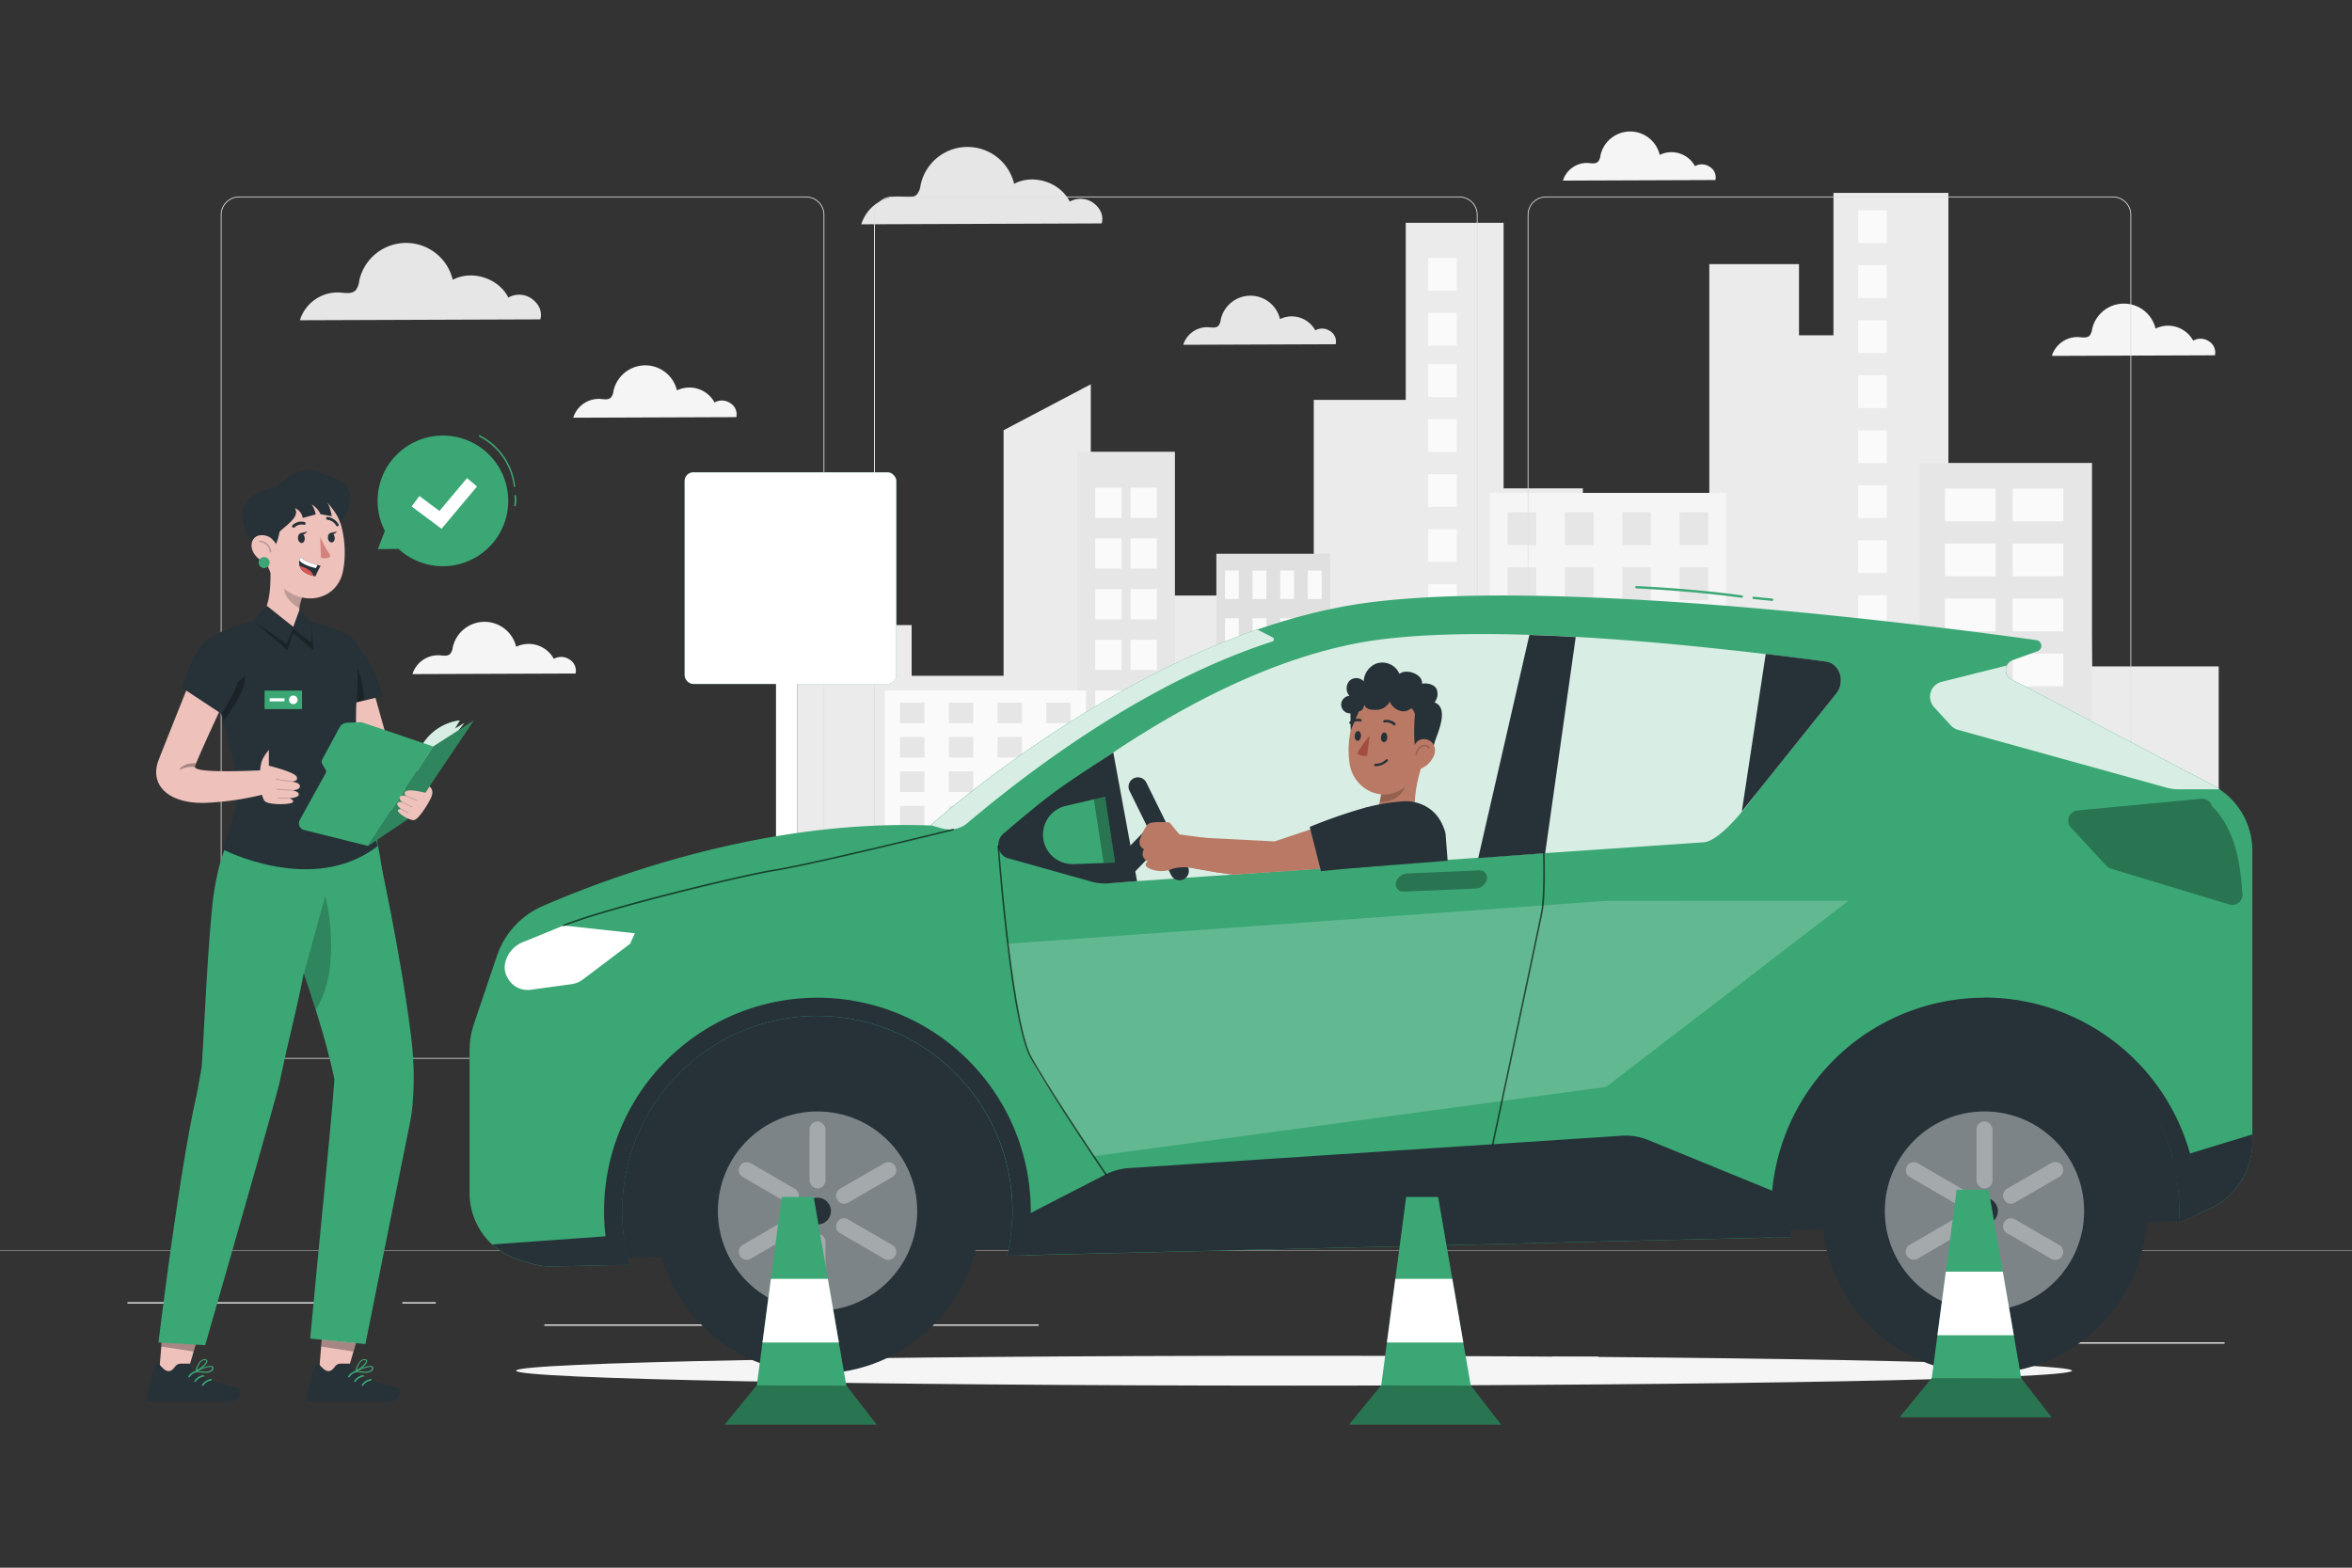 <svg xmlns="http://www.w3.org/2000/svg" viewBox="0 0 750 500"><rect x="0" y="0" width="750" height="500" fill="#333333" stroke="none"/><g id="freepik--background-complete--inject-150"><path d="M348.69,64.75a7,7,0,0,0-7.57-.45c-3.08-6.2-11.63-8.94-17.74-5.67a15.28,15.28,0,0,0-29.82.36,5.91,5.91,0,0,1-1.15,3c-1.24,1.26-3.31.84-5.08.7a12.57,12.57,0,0,0-12.68,8.85l76.66-.28C352,68.68,350.83,66.36,348.69,64.75Z" style="fill:#e6e6e6"></path><path d="M424.22,105.65a4.46,4.46,0,0,0-4.81-.29,8.54,8.54,0,0,0-11.24-3.59,9.69,9.69,0,0,0-18.91.22,3.75,3.75,0,0,1-.73,1.92c-.78.8-2.1.53-3.22.45a8,8,0,0,0-8,5.61l48.61-.18A3.87,3.87,0,0,0,424.22,105.65Z" style="fill:#e6e6e6"></path><path d="M545.3,53.28a4.44,4.44,0,0,0-4.81-.29,8.54,8.54,0,0,0-11.24-3.59,9.69,9.69,0,0,0-18.91.22,3.75,3.75,0,0,1-.73,1.92c-.78.8-2.1.53-3.22.44a8,8,0,0,0-8,5.62L547,57.42A3.87,3.87,0,0,0,545.3,53.28Z" style="fill:#f5f5f5"></path><path d="M169.68,95.35a7,7,0,0,0-7.58-.45C159,88.7,150.47,86,144.37,89.23a15.29,15.29,0,0,0-29.83.36,5.78,5.78,0,0,1-1.14,3c-1.24,1.26-3.31.84-5.08.7a12.59,12.59,0,0,0-12.69,8.85l76.67-.28C173,99.28,171.82,97,169.68,95.35Z" style="fill:#e6e6e6"></path><path d="M233,128.67a4.75,4.75,0,0,0-5.14-.31,9.14,9.14,0,0,0-12-3.85,10.37,10.37,0,0,0-20.24.25,4,4,0,0,1-.78,2c-.84.86-2.25.57-3.45.47a8.54,8.54,0,0,0-8.6,6l52-.19A4.12,4.12,0,0,0,233,128.67Z" style="fill:#f5f5f5"></path><path d="M181.74,210.43a4.77,4.77,0,0,0-5.14-.3,9.14,9.14,0,0,0-12-3.85,10.38,10.38,0,0,0-20.24.24,4,4,0,0,1-.78,2c-.84.86-2.25.57-3.45.48a8.54,8.54,0,0,0-8.6,6l52-.19A4.13,4.13,0,0,0,181.74,210.43Z" style="fill:#f5f5f5"></path><path d="M704.5,108.94a4.77,4.77,0,0,0-5.14-.3,9.14,9.14,0,0,0-12-3.85,10.38,10.38,0,0,0-20.24.24,4,4,0,0,1-.78,2c-.84.86-2.25.58-3.45.48a8.54,8.54,0,0,0-8.6,6l52-.19A4.14,4.14,0,0,0,704.5,108.94Z" style="fill:#f5f5f5"></path><g id="freepik--freepik--background-complete--inject-481--inject-150"><polygon points="667.09 212.54 666.25 166.35 640.36 166.35 640.36 176.88 621.3 176.88 621.3 61.52 584.65 61.52 584.65 106.93 573.66 106.93 573.66 84.25 545.06 84.25 545.06 194.83 504.74 194.83 504.74 155.76 479.46 155.76 479.46 71.06 448.26 71.06 448.26 127.53 418.93 127.53 418.93 249.18 396.21 249.18 396.21 189.94 372.75 189.94 372.75 151.82 347.83 151.82 347.83 122.56 320.02 137.22 320.02 215.53 290.7 215.53 290.7 199.37 251.52 199.37 251.52 312.86 707.49 313.08 707.49 212.54 667.09 212.54" style="fill:#ebebeb"></polygon><path d="M374.66,312.92V144.07H343.51v169C353.37,312.84,374.66,312.92,374.66,312.92Z" style="fill:#e6e6e6"></path><path d="M346.29,313.08V220.22H282.17v92.66Z" style="fill:#fafafa"></path><path d="M424.19,313V176.62H387.87V312.93Z" style="fill:#e0e0e0"></path><rect x="390.63" y="181.96" width="4.4" height="9.08" style="fill:#fafafa"></rect><rect x="399.43" y="181.96" width="4.4" height="9.08" style="fill:#fafafa"></rect><rect x="408.24" y="181.96" width="4.4" height="9.08" style="fill:#fafafa"></rect><rect x="417.04" y="181.96" width="4.4" height="9.08" style="fill:#fafafa"></rect><rect x="390.63" y="197.2" width="4.4" height="9.08" style="fill:#fafafa"></rect><rect x="399.43" y="197.2" width="4.4" height="9.08" style="fill:#fafafa"></rect><rect x="408.24" y="197.2" width="4.4" height="9.08" style="fill:#fafafa"></rect><rect x="417.04" y="197.2" width="4.4" height="9.08" style="fill:#fafafa"></rect><rect x="390.63" y="212.42" width="4.4" height="9.08" style="fill:#fafafa"></rect><rect x="399.43" y="212.42" width="4.4" height="9.08" style="fill:#fafafa"></rect><rect x="408.24" y="212.42" width="4.4" height="9.08" style="fill:#fafafa"></rect><rect x="417.04" y="212.42" width="4.4" height="9.08" style="fill:#fafafa"></rect><rect x="390.63" y="227.65" width="4.4" height="9.08" style="fill:#fafafa"></rect><rect x="399.43" y="227.65" width="4.4" height="9.08" style="fill:#fafafa"></rect><rect x="408.24" y="227.65" width="4.4" height="9.08" style="fill:#fafafa"></rect><rect x="417.04" y="227.65" width="4.4" height="9.08" style="fill:#fafafa"></rect><rect x="390.63" y="242.87" width="4.4" height="9.08" style="fill:#fafafa"></rect><rect x="399.43" y="242.87" width="4.4" height="9.08" style="fill:#fafafa"></rect><rect x="408.24" y="242.87" width="4.4" height="9.08" style="fill:#fafafa"></rect><rect x="417.04" y="242.87" width="4.4" height="9.08" style="fill:#fafafa"></rect><rect x="390.63" y="258.09" width="4.4" height="9.08" style="fill:#fafafa"></rect><rect x="399.43" y="258.09" width="4.4" height="9.08" style="fill:#fafafa"></rect><rect x="408.24" y="258.09" width="4.4" height="9.08" style="fill:#fafafa"></rect><rect x="417.04" y="258.09" width="4.4" height="9.08" style="fill:#fafafa"></rect><rect x="390.63" y="273.32" width="4.4" height="9.08" style="fill:#fafafa"></rect><rect x="399.43" y="273.32" width="4.4" height="9.08" style="fill:#fafafa"></rect><rect x="408.24" y="273.32" width="4.4" height="9.08" style="fill:#fafafa"></rect><rect x="417.04" y="273.32" width="4.4" height="9.08" style="fill:#fafafa"></rect><rect x="390.63" y="288.55" width="4.4" height="9.08" style="fill:#fafafa"></rect><rect x="399.43" y="288.55" width="4.4" height="9.08" style="fill:#fafafa"></rect><rect x="408.24" y="288.55" width="4.4" height="9.08" style="fill:#fafafa"></rect><rect x="417.04" y="288.55" width="4.4" height="9.08" style="fill:#fafafa"></rect><path d="M550.41,313V157.2H475.1V313.06S549.84,313.08,550.41,313Z" style="fill:#f5f5f5"></path><rect x="480.76" y="163.41" width="9.13" height="10.46" style="fill:#e6e6e6"></rect><rect x="499.03" y="163.41" width="9.13" height="10.46" style="fill:#e6e6e6"></rect><rect x="517.29" y="163.41" width="9.13" height="10.46" style="fill:#e6e6e6"></rect><rect x="535.56" y="163.41" width="9.13" height="10.46" style="fill:#e6e6e6"></rect><rect x="480.76" y="180.96" width="9.13" height="10.46" style="fill:#e6e6e6"></rect><rect x="499.03" y="180.96" width="9.13" height="10.46" style="fill:#e6e6e6"></rect><rect x="517.29" y="180.96" width="9.13" height="10.46" style="fill:#e6e6e6"></rect><rect x="535.56" y="180.96" width="9.13" height="10.46" style="fill:#e6e6e6"></rect><rect x="480.76" y="198.51" width="9.13" height="10.46" style="fill:#e6e6e6"></rect><rect x="499.03" y="198.51" width="9.13" height="10.46" style="fill:#e6e6e6"></rect><rect x="517.29" y="198.51" width="9.13" height="10.46" style="fill:#e6e6e6"></rect><rect x="535.56" y="198.51" width="9.13" height="10.46" style="fill:#e6e6e6"></rect><rect x="480.76" y="216.05" width="9.13" height="10.46" style="fill:#e6e6e6"></rect><rect x="499.03" y="216.05" width="9.13" height="10.46" style="fill:#e6e6e6"></rect><rect x="517.29" y="216.05" width="9.13" height="10.46" style="fill:#e6e6e6"></rect><rect x="535.56" y="216.05" width="9.13" height="10.46" style="fill:#e6e6e6"></rect><rect x="480.76" y="233.6" width="9.13" height="10.46" style="fill:#e6e6e6"></rect><rect x="499.03" y="233.6" width="9.13" height="10.46" style="fill:#e6e6e6"></rect><rect x="517.29" y="233.6" width="9.13" height="10.46" style="fill:#e6e6e6"></rect><rect x="535.56" y="233.6" width="9.13" height="10.46" style="fill:#e6e6e6"></rect><rect x="480.76" y="251.14" width="9.13" height="10.46" style="fill:#e6e6e6"></rect><rect x="499.03" y="251.14" width="9.13" height="10.46" style="fill:#e6e6e6"></rect><rect x="517.29" y="251.14" width="9.13" height="10.46" style="fill:#e6e6e6"></rect><rect x="535.56" y="251.14" width="9.13" height="10.46" style="fill:#e6e6e6"></rect><rect x="480.76" y="268.7" width="9.13" height="10.46" style="fill:#e6e6e6"></rect><rect x="499.03" y="268.7" width="9.13" height="10.46" style="fill:#e6e6e6"></rect><rect x="517.29" y="268.7" width="9.13" height="10.46" style="fill:#e6e6e6"></rect><rect x="535.56" y="268.7" width="9.13" height="10.46" style="fill:#e6e6e6"></rect><rect x="480.76" y="286.24" width="9.13" height="10.46" style="fill:#e6e6e6"></rect><rect x="499.03" y="286.24" width="9.13" height="10.46" style="fill:#e6e6e6"></rect><rect x="517.29" y="286.24" width="9.13" height="10.46" style="fill:#e6e6e6"></rect><rect x="535.56" y="286.24" width="9.13" height="10.46" style="fill:#e6e6e6"></rect><rect x="349.25" y="155.55" width="8.41" height="9.64" style="fill:#fafafa"></rect><rect x="349.25" y="171.71" width="8.41" height="9.64" style="fill:#fafafa"></rect><rect x="349.25" y="187.89" width="8.41" height="9.64" style="fill:#fafafa"></rect><rect x="349.25" y="204.05" width="8.41" height="9.64" style="fill:#fafafa"></rect><rect x="349.25" y="220.22" width="8.41" height="9.64" style="fill:#fafafa"></rect><rect x="349.25" y="236.39" width="8.41" height="9.64" style="fill:#fafafa"></rect><rect x="349.25" y="252.56" width="8.41" height="9.64" style="fill:#fafafa"></rect><rect x="349.25" y="268.73" width="8.41" height="9.64" style="fill:#fafafa"></rect><rect x="360.5" y="155.55" width="8.41" height="9.64" style="fill:#fafafa"></rect><rect x="360.5" y="171.71" width="8.41" height="9.64" style="fill:#fafafa"></rect><rect x="360.5" y="187.89" width="8.41" height="9.64" style="fill:#fafafa"></rect><rect x="360.5" y="204.05" width="8.41" height="9.64" style="fill:#fafafa"></rect><rect x="360.5" y="220.22" width="8.41" height="9.64" style="fill:#fafafa"></rect><rect x="360.5" y="236.39" width="8.41" height="9.64" style="fill:#fafafa"></rect><rect x="360.5" y="252.56" width="8.41" height="9.64" style="fill:#fafafa"></rect><rect x="360.5" y="268.73" width="8.41" height="9.64" style="fill:#fafafa"></rect><rect x="455.4" y="82.26" width="9.13" height="10.46" style="fill:#fafafa"></rect><rect x="455.4" y="99.8" width="9.13" height="10.46" style="fill:#fafafa"></rect><rect x="455.4" y="116.15" width="9.13" height="10.46" style="fill:#fafafa"></rect><rect x="455.4" y="133.69" width="9.13" height="10.46" style="fill:#fafafa"></rect><rect x="455.4" y="151.23" width="9.13" height="10.46" style="fill:#fafafa"></rect><rect x="455.4" y="168.79" width="9.13" height="10.46" style="fill:#fafafa"></rect><rect x="455.4" y="186.33" width="9.13" height="10.46" style="fill:#fafafa"></rect><rect x="455.4" y="203.88" width="9.13" height="10.46" style="fill:#fafafa"></rect><rect x="592.54" y="67.05" width="9.13" height="10.46" style="fill:#fafafa"></rect><rect x="592.54" y="84.59" width="9.13" height="10.46" style="fill:#fafafa"></rect><rect x="592.54" y="102.14" width="9.13" height="10.46" style="fill:#fafafa"></rect><rect x="592.54" y="119.68" width="9.13" height="10.46" style="fill:#fafafa"></rect><rect x="592.54" y="137.24" width="9.13" height="10.46" style="fill:#fafafa"></rect><rect x="592.54" y="154.78" width="9.13" height="10.46" style="fill:#fafafa"></rect><rect x="592.54" y="172.33" width="9.13" height="10.46" style="fill:#fafafa"></rect><rect x="592.54" y="189.87" width="9.13" height="10.46" style="fill:#fafafa"></rect><rect x="612.1" y="147.65" width="54.99" height="165.43" style="fill:#e6e6e6"></rect><rect x="620.23" y="155.81" width="16.12" height="10.46" style="fill:#fafafa"></rect><rect x="620.23" y="173.36" width="16.12" height="10.46" style="fill:#fafafa"></rect><rect x="620.23" y="190.9" width="16.12" height="10.46" style="fill:#fafafa"></rect><rect x="620.23" y="208.46" width="16.12" height="10.46" style="fill:#fafafa"></rect><rect x="620.23" y="226" width="16.12" height="10.46" style="fill:#fafafa"></rect><rect x="620.23" y="243.54" width="16.12" height="10.46" style="fill:#fafafa"></rect><rect x="620.23" y="261.09" width="16.12" height="10.46" style="fill:#fafafa"></rect><rect x="620.23" y="278.64" width="16.12" height="10.46" style="fill:#fafafa"></rect><rect x="641.8" y="155.81" width="16.12" height="10.46" style="fill:#fafafa"></rect><rect x="641.8" y="173.36" width="16.12" height="10.46" style="fill:#fafafa"></rect><rect x="641.8" y="190.9" width="16.12" height="10.46" style="fill:#fafafa"></rect><rect x="641.8" y="208.46" width="16.12" height="10.46" style="fill:#fafafa"></rect><rect x="641.8" y="226" width="16.12" height="10.46" style="fill:#fafafa"></rect><rect x="641.8" y="243.54" width="16.12" height="10.46" style="fill:#fafafa"></rect><rect x="641.8" y="261.09" width="16.12" height="10.46" style="fill:#fafafa"></rect><rect x="641.8" y="278.64" width="16.12" height="10.46" style="fill:#fafafa"></rect><path d="M582.11,313V198.51h-24V313Z" style="fill:#e0e0e0"></path><rect x="559.95" y="203.14" width="2.91" height="7.8" style="fill:#fafafa"></rect><rect x="565.77" y="203.14" width="2.91" height="7.8" style="fill:#fafafa"></rect><rect x="571.57" y="203.14" width="2.91" height="7.8" style="fill:#fafafa"></rect><rect x="577.39" y="203.14" width="2.91" height="7.8" style="fill:#fafafa"></rect><rect x="559.95" y="216.22" width="2.91" height="7.8" style="fill:#fafafa"></rect><rect x="565.77" y="216.22" width="2.91" height="7.8" style="fill:#fafafa"></rect><rect x="571.57" y="216.22" width="2.91" height="7.8" style="fill:#fafafa"></rect><rect x="577.39" y="216.22" width="2.91" height="7.8" style="fill:#fafafa"></rect><rect x="559.95" y="229.3" width="2.91" height="7.8" style="fill:#fafafa"></rect><rect x="565.77" y="229.3" width="2.91" height="7.8" style="fill:#fafafa"></rect><rect x="571.57" y="229.3" width="2.91" height="7.8" style="fill:#fafafa"></rect><rect x="577.39" y="229.3" width="2.91" height="7.8" style="fill:#fafafa"></rect><rect x="559.95" y="242.38" width="2.91" height="7.8" style="fill:#fafafa"></rect><rect x="565.77" y="242.38" width="2.91" height="7.8" style="fill:#fafafa"></rect><rect x="571.57" y="242.38" width="2.91" height="7.8" style="fill:#fafafa"></rect><rect x="577.39" y="242.38" width="2.91" height="7.8" style="fill:#fafafa"></rect><rect x="559.95" y="255.48" width="2.91" height="7.8" style="fill:#fafafa"></rect><rect x="565.77" y="255.48" width="2.91" height="7.8" style="fill:#fafafa"></rect><rect x="571.57" y="255.48" width="2.91" height="7.8" style="fill:#fafafa"></rect><rect x="577.39" y="255.48" width="2.91" height="7.8" style="fill:#fafafa"></rect><rect x="559.95" y="268.56" width="2.91" height="7.8" style="fill:#fafafa"></rect><rect x="565.77" y="268.56" width="2.91" height="7.8" style="fill:#fafafa"></rect><rect x="571.57" y="268.56" width="2.91" height="7.8" style="fill:#fafafa"></rect><rect x="577.39" y="268.56" width="2.91" height="7.8" style="fill:#fafafa"></rect><rect x="559.95" y="281.64" width="2.91" height="7.8" style="fill:#fafafa"></rect><rect x="565.77" y="281.64" width="2.91" height="7.8" style="fill:#fafafa"></rect><rect x="571.57" y="281.64" width="2.91" height="7.8" style="fill:#fafafa"></rect><rect x="577.39" y="281.64" width="2.91" height="7.8" style="fill:#fafafa"></rect><rect x="559.95" y="294.72" width="2.91" height="7.8" style="fill:#fafafa"></rect><rect x="565.77" y="294.72" width="2.91" height="7.8" style="fill:#fafafa"></rect><rect x="571.57" y="294.72" width="2.91" height="7.8" style="fill:#fafafa"></rect><rect x="577.39" y="294.72" width="2.91" height="7.8" style="fill:#fafafa"></rect><rect x="287.02" y="224.1" width="7.77" height="6.55" style="fill:#e6e6e6"></rect><rect x="302.57" y="224.1" width="7.77" height="6.55" style="fill:#e6e6e6"></rect><rect x="318.11" y="224.1" width="7.77" height="6.55" style="fill:#e6e6e6"></rect><rect x="333.66" y="224.1" width="7.77" height="6.55" style="fill:#e6e6e6"></rect><rect x="287.02" y="235.07" width="7.77" height="6.55" style="fill:#e6e6e6"></rect><rect x="302.57" y="235.07" width="7.77" height="6.55" style="fill:#e6e6e6"></rect><rect x="318.11" y="235.07" width="7.77" height="6.55" style="fill:#e6e6e6"></rect><rect x="333.66" y="235.07" width="7.77" height="6.55" style="fill:#e6e6e6"></rect><rect x="287.02" y="246.04" width="7.77" height="6.55" style="fill:#e6e6e6"></rect><rect x="302.57" y="246.04" width="7.77" height="6.55" style="fill:#e6e6e6"></rect><rect x="318.11" y="246.04" width="7.77" height="6.55" style="fill:#e6e6e6"></rect><rect x="333.66" y="246.04" width="7.77" height="6.55" style="fill:#e6e6e6"></rect><rect x="287.02" y="257.02" width="7.77" height="6.55" style="fill:#e6e6e6"></rect><rect x="302.57" y="257.02" width="7.77" height="6.55" style="fill:#e6e6e6"></rect><rect x="318.11" y="257.02" width="7.77" height="6.55" style="fill:#e6e6e6"></rect><rect x="333.66" y="257.02" width="7.77" height="6.55" style="fill:#e6e6e6"></rect><rect x="287.02" y="267.98" width="7.77" height="6.55" style="fill:#e6e6e6"></rect><rect x="302.57" y="267.98" width="7.77" height="6.55" style="fill:#e6e6e6"></rect><rect x="318.11" y="267.98" width="7.77" height="6.55" style="fill:#e6e6e6"></rect><rect x="333.66" y="267.98" width="7.77" height="6.55" style="fill:#e6e6e6"></rect><rect x="287.02" y="278.95" width="7.77" height="6.55" style="fill:#e6e6e6"></rect><rect x="302.57" y="278.95" width="7.77" height="6.55" style="fill:#e6e6e6"></rect><rect x="318.11" y="278.95" width="7.77" height="6.55" style="fill:#e6e6e6"></rect><rect x="333.66" y="278.95" width="7.77" height="6.55" style="fill:#e6e6e6"></rect><rect x="287.02" y="289.92" width="7.77" height="6.55" style="fill:#e6e6e6"></rect><rect x="302.57" y="289.92" width="7.77" height="6.55" style="fill:#e6e6e6"></rect><rect x="318.11" y="289.92" width="7.77" height="6.55" style="fill:#e6e6e6"></rect><rect x="333.66" y="289.92" width="7.77" height="6.55" style="fill:#e6e6e6"></rect></g><path d="M673.73,337.67H493a5.87,5.87,0,0,1-5.86-5.86V68.54A5.86,5.86,0,0,1,493,62.68H673.73a5.86,5.86,0,0,1,5.87,5.86V331.81A5.87,5.87,0,0,1,673.73,337.67ZM493,62.93a5.61,5.61,0,0,0-5.61,5.61V331.81a5.61,5.61,0,0,0,5.61,5.61H673.73a5.62,5.62,0,0,0,5.62-5.61V68.54a5.62,5.62,0,0,0-5.62-5.61Z" style="fill:#e0e0e0"></path><path d="M465.31,337.67H284.56a5.87,5.87,0,0,1-5.86-5.86V68.54a5.86,5.86,0,0,1,5.86-5.86H465.31a5.86,5.86,0,0,1,5.86,5.86V331.81A5.87,5.87,0,0,1,465.31,337.67ZM284.56,62.93A5.61,5.61,0,0,0,279,68.54V331.81a5.61,5.61,0,0,0,5.61,5.61H465.31a5.61,5.61,0,0,0,5.61-5.61V68.54a5.61,5.61,0,0,0-5.61-5.61Z" style="fill:#e0e0e0"></path><path d="M257,337.67H76.27a5.87,5.87,0,0,1-5.87-5.86V68.54a5.86,5.86,0,0,1,5.87-5.86H257a5.86,5.86,0,0,1,5.86,5.86V331.81A5.87,5.87,0,0,1,257,337.67ZM76.27,62.93a5.62,5.62,0,0,0-5.62,5.61V331.81a5.62,5.62,0,0,0,5.62,5.61H257a5.61,5.61,0,0,0,5.61-5.61V68.54A5.61,5.61,0,0,0,257,62.93Z" style="fill:#e0e0e0"></path><rect y="398.74" width="750" height="0.12" style="fill:#e0e0e0"></rect><rect x="653.63" y="428.12" width="55.73" height="0.42" style="fill:#ebebeb"></rect><rect x="495.04" y="432.68" width="14.63" height="0.42" style="fill:#ebebeb"></rect><rect x="40.64" y="415.32" width="72.67" height="0.42" style="fill:#ebebeb"></rect><rect x="128.3" y="415.32" width="10.66" height="0.42" style="fill:#ebebeb"></rect><rect x="173.59" y="422.42" width="157.61" height="0.42" style="fill:#ebebeb"></rect></g><g id="freepik--Shadow--inject-150"><path d="M660.72,437.17c0,2.63-111.07,4.76-248.08,4.76s-248.07-2.13-248.07-4.76,111.06-4.76,248.07-4.76S660.72,434.54,660.72,437.17Z" style="fill:#f5f5f5"></path></g><g id="freepik--Sign--inject-150"><rect x="247.45" y="215.04" width="6.74" height="188.28" style="fill:#263238"></rect><rect x="218.32" y="150.65" width="67.48" height="67.48" rx="2.75" style="fill:#3BA775"></rect><path d="M262,166a12.82,12.82,0,0,1,5.77,4.79,14.65,14.65,0,0,1,0,14.81,12.82,12.82,0,0,1-5.77,4.82,21.72,21.72,0,0,1-8.84,1.67h-8.81v11.27h-7.25v-39h16.06A21.55,21.55,0,0,1,262,166ZM260,184a7.95,7.95,0,0,0,0-11.48q-2.46-2-7.19-2h-8.48V186h8.48Q257.52,186,260,184Z" style="fill:#fff"></path><rect x="247.45" y="215.04" width="6.74" height="188.28" style="fill:#fff"></rect><rect x="218.32" y="150.65" width="67.48" height="67.48" rx="2.75" style="fill:#fff"></rect></g><g id="freepik--speech-bubble--inject-150"><path d="M156.73,173.67a20.83,20.83,0,1,0-34-4.36l-2.24,5.84,6.61-.09.24.24A20.84,20.84,0,0,0,156.73,173.67Z" style="fill:#3BA775"></path><path d="M164.08,155.32a.24.24,0,0,1-.25-.22,20.45,20.45,0,0,0-11-15.81.26.26,0,0,1-.11-.34.25.25,0,0,1,.33-.11,21,21,0,0,1,11.23,16.21.23.23,0,0,1-.22.27Z" style="fill:#3BA775"></path><path d="M164.21,161.5h-.06a.26.26,0,0,1-.19-.31,7.25,7.25,0,0,0,.08-3,.25.25,0,0,1,.21-.29.25.25,0,0,1,.29.2,7.75,7.75,0,0,1-.09,3.18A.26.26,0,0,1,164.21,161.5Z" style="fill:#3BA775"></path><polygon points="140.8 168.65 131.25 161.54 133.73 158.2 140.13 162.97 148.93 152.48 152.11 155.15 140.8 168.65" style="fill:#fff"></polygon></g><g id="freepik--character-2--inject-150"><polygon points="695.83 389.45 169.97 401.77 169.97 311.83 700.88 311.83 695.83 389.45" style="fill:#263238"></polygon><g id="freepik--freepik--Car--inject-7--inject-150"><path d="M149.74,334.91v45.61a22.28,22.28,0,0,0,15.71,21.29l3.71,1.13a22,22,0,0,0,7.08,1l24.55-.57a62.22,62.22,0,1,1,120.39-2.87l249.9-5.94a63.4,63.4,0,0,1-.59-8.81,62.22,62.22,0,1,1,124.43.54c0,1.21-.09,2.41-.09,3.6.32-.13.67-.26,1-.42l8.54-3.82a23.54,23.54,0,0,0,13.85-21.45v-92.9a23.52,23.52,0,0,0-12.57-20.82l-64.23-33.78a3.39,3.39,0,0,1,.42-6.17l7.86-2.82a1.83,1.83,0,0,0-.36-3.55c-30.52-4.26-149.22-19.78-211.62-12.15-72,8.81-141,71.27-141,71.27-53-2-102.41,16.46-123.69,25.71a26.58,26.58,0,0,0-14.56,15.86l-7.29,21.58A27,27,0,0,0,149.74,334.91Z" style="fill:#3BA775"></path><path d="M571.15,394.54a60.24,60.24,0,0,1-.54-8.27c0-1.41,0-2.8.13-4.19l-45.19-18.49a19.08,19.08,0,0,0-8.35-1.36L360,372.55a18.61,18.61,0,0,0-7.37,2l-29.86,15.36a63.6,63.6,0,0,1-1.52,10.54Z" style="fill:#263238"></path><path d="M718.24,364.18v-2.37l-25.56,7.82a62.38,62.38,0,0,1,2.24,16.64c0,1.21-.09,2.41-.09,3.6.32-.13.67-.26,1-.42l8.56-3.82A23.54,23.54,0,0,0,718.24,364.18Z" style="fill:#263238"></path><path d="M157,396.9a22.24,22.24,0,0,0,8.53,4.91l3.71,1.13a22,22,0,0,0,7.08,1l24.56-.57a61.49,61.49,0,0,1-1.92-9.48Z" style="fill:#263238"></path><path d="M632.87,318.21a68,68,0,0,0-67.54,76.47l5.9-.14a62.22,62.22,0,1,1,123.84-8.27c0,1.21-.1,2.41-.1,3.6.33-.13.67-.26,1-.42l4.91-2.23v-1a68.13,68.13,0,0,0-68.07-68.06Z" style="fill:#263238"></path><path d="M260.7,318.21a68.06,68.06,0,0,0-65.87,85.27l6-.13a62.22,62.22,0,1,1,120.39-2.87l6-.15a68.05,68.05,0,0,0-66.59-82.12Z" style="fill:#263238"></path><path d="M319.93,265.88a4.68,4.68,0,0,0,1.37,7.84l26,7.28a17.68,17.68,0,0,0,7.05.53l192.6-23.86a19.64,19.64,0,0,0,12.37-6.86l25.27-29.44a6.5,6.5,0,0,0,1.51-3.59c.35-3.35-1.75-6.37-4.69-6.75-46.12-6.11-104.44-11.67-141.26-7.17C391.87,209.74,343.28,246,319.93,265.88Z" style="fill:#3BA775"></path><path d="M320.8,265.88a4.68,4.68,0,0,0,1.37,7.84l26,7.28a17.63,17.63,0,0,0,7,.53l49.09-3.36,139.21-9.54c4.69-.6,11.93-9.21,17.06-16.2l24.88-31.06a6.44,6.44,0,0,0,1.52-3.59c.34-3.35-1.76-6.37-4.69-6.75-46.13-6.11-104.44-11.67-141.26-7.17C392.74,209.74,344.15,246,320.8,265.88Z" style="fill:#fff;isolation:isolate;opacity:0.8"></path><g style="opacity:0.3"><path d="M446.62,284.23a2.39,2.39,0,0,1-1.43-3h0a4,4,0,0,1,3.59-2.64l22.92-1a2.34,2.34,0,0,1,.91.13,2.41,2.41,0,0,1,1.45,3.06h0a4,4,0,0,1-3.61,2.64l-22.92.95A2.55,2.55,0,0,1,446.62,284.23Z"></path></g><path d="M617.09,218.55a4.92,4.92,0,0,0-.41,6.94l5.43,5.91a5.1,5.1,0,0,0,2.3,1.39L691,251.26a13.68,13.68,0,0,0,3.55.47h13.23c-.69-.45-1.39-.88-2.13-1.27l-64.23-33.81h0a3.28,3.28,0,0,1-1.48-4.39l-20.86,5.22A4.9,4.9,0,0,0,617.09,218.55Z" style="fill:#3BA775"></path><path d="M202.44,297.66l-22.72-2.48-13.05,5.34a9.36,9.36,0,0,0-5.53,6.36h0a6.54,6.54,0,0,0,.67,4.91l.23.39a7.16,7.16,0,0,0,7.17,3.5l13.1-1.8a7.66,7.66,0,0,0,3.52-1.45L200.94,301Z" style="fill:#fff;isolation:isolate"></path><path d="M296.82,263.23l3.62,1a8.77,8.77,0,0,0,8.07-1.74c21.06-17.81,57.67-45.14,97.17-57.87a.75.75,0,0,0,.42-.34.74.74,0,0,0-.29-1l-4.91-2.52C343.91,220.54,296.82,263.23,296.82,263.23Z" style="fill:#3BA775"></path><path d="M296.82,263.23l3.62,1a8.77,8.77,0,0,0,8.07-1.74c21.06-17.81,57.67-45.14,97.17-57.87a.75.75,0,0,0,.42-.34.74.74,0,0,0-.29-1l-4.91-2.52C343.91,220.54,296.82,263.23,296.82,263.23Z" style="fill:#fff;isolation:isolate;opacity:0.8"></path><path d="M512.74,287.28,321.27,301l3.6,23.62a49.84,49.84,0,0,0,7.85,20.22l16,23.92,163.43-22.1,77.26-59.35Z" style="fill:#fff;isolation:isolate;opacity:0.2"></path><circle cx="632.81" cy="386.26" r="51.84" style="fill:#263238"></circle><circle cx="632.81" cy="386.26" r="31.78" style="fill:#fff;isolation:isolate;opacity:0.4"></circle><g style="opacity:0.3"><rect x="630.27" y="357.68" width="5.09" height="21.37" rx="2.54" style="fill:#fff"></rect></g><g style="opacity:0.3"><rect x="630.27" y="393.49" width="5.09" height="21.37" rx="2.54" style="fill:#fff"></rect></g><g style="opacity:0.3"><path d="M642.52,383.6a2.54,2.54,0,0,1-3.46-1h0a2.54,2.54,0,0,1,.93-3.46l14.1-8.19a2.56,2.56,0,0,1,3.49.94h0a2.55,2.55,0,0,1-.94,3.47l-14.09,8.18Z" style="fill:#fff"></path></g><g style="opacity:0.3"><path d="M611.51,401.43a2.54,2.54,0,0,1-3.46-.93h0A2.53,2.53,0,0,1,609,397l14.1-8.19h0a2.53,2.53,0,0,1,3.47.92h0a2.54,2.54,0,0,1-.92,3.48l-14.11,8.19Z" style="fill:#fff"></path></g><g style="opacity:0.3"><path d="M654.09,401.5,640,393.31a2.56,2.56,0,0,1-.93-3.49h0a2.56,2.56,0,0,1,3.49-.91l14.09,8.18a2.55,2.55,0,0,1,.94,3.47h0A2.56,2.56,0,0,1,654.09,401.5Z" style="fill:#fff"></path></g><g style="opacity:0.3"><path d="M626.55,382.66a2.53,2.53,0,0,1-3.47.92L609,375.4h0a2.53,2.53,0,0,1-.93-3.46h0a2.55,2.55,0,0,1,3.47-.93l14.11,8.19h0a2.53,2.53,0,0,1,.91,3.47h0Z" style="fill:#fff"></path></g><path d="M628.55,386.25a4.25,4.25,0,0,1,4.26-4.25h0a4.27,4.27,0,1,1-4.27,4.27Z" style="fill:#263238"></path><circle cx="260.7" cy="386.27" r="51.84" style="fill:#263238"></circle><circle cx="260.7" cy="386.27" r="31.78" style="fill:#fff;isolation:isolate;opacity:0.4"></circle><g style="opacity:0.3"><rect x="258.15" y="357.68" width="5.09" height="21.37" rx="2.54" style="fill:#fff"></rect></g><g style="opacity:0.3"><rect x="258.15" y="393.49" width="5.09" height="21.37" rx="2.54" style="fill:#fff"></rect></g><g style="opacity:0.3"><path d="M270.39,383.6a2.51,2.51,0,0,1-3.43-1h0a2.53,2.53,0,0,1,.91-3.47L282,371h0a2.54,2.54,0,0,1,3.47.94h0a2.54,2.54,0,0,1-.94,3.47l-14.09,8.18Z" style="fill:#fff"></path></g><g style="opacity:0.3"><path d="M235.93,400.5h0a2.53,2.53,0,0,1,.93-3.46l14.1-8.19a2.55,2.55,0,0,1,3.49.92h0a2.55,2.55,0,0,1-.94,3.48l-14.09,8.19A2.55,2.55,0,0,1,235.93,400.5Z" style="fill:#fff"></path></g><g style="opacity:0.3"><path d="M285.45,400.57a2.54,2.54,0,0,1-3.46.93l-14.12-8.19a2.56,2.56,0,0,1-.91-3.49h0a2.53,2.53,0,0,1,3.47-.91l14.09,8.18h0a2.54,2.54,0,0,1,.93,3.46h0Z" style="fill:#fff"></path></g><g style="opacity:0.3"><path d="M254.43,382.68a2.53,2.53,0,0,1-3.47.9l-14.1-8.18h0a2.53,2.53,0,0,1-.93-3.46h0a2.56,2.56,0,0,1,3.49-.94l14.09,8.19h0a2.55,2.55,0,0,1,.93,3.47h0Z" style="fill:#fff"></path></g><path d="M260.7,382h0a4.27,4.27,0,1,1-4.27,4.27A4.28,4.28,0,0,1,260.7,382Z" style="fill:#263238"></path><path d="M712.8,288.48a3.27,3.27,0,0,0,2.15-4.1c-.6-10.92-2.92-20.63-9.61-27.31a3.27,3.27,0,0,0-3.39-2.31l-39.5,3.73a3.27,3.27,0,0,0-2.08,5.45l11.31,12.2a3.29,3.29,0,0,0,1.44.9l37.82,11.46A3.36,3.36,0,0,0,712.8,288.48Z" style="isolation:isolate;opacity:0.3"></path><path d="M318.47,268.36a4.46,4.46,0,0,0,2.83,5.34l26,7.28a16.56,16.56,0,0,0,6.89.7l8.39-.65L355,240c-17.81,11.7-19,12.24-35,25.86A4.5,4.5,0,0,0,318.47,268.36Z" style="fill:#263238"></path><path d="M487.69,202.51l-16.32,71.16,21.35-1.54,9.74-68.95Q495,202.74,487.69,202.51Z" style="fill:#263238"></path><path d="M555.42,258.83l30-37.46a6.45,6.45,0,0,0,1.55-3.64c.34-3.35-1.77-6.37-4.71-6.73-6.14-.84-12.68-1.64-19.21-2.43" style="fill:#263238"></path><path d="M342.09,275.59a9.38,9.38,0,0,1-9.5-9.28h0a9.42,9.42,0,0,1,7.27-9.28l12.52-2.93,3.19,21-13.23.51Z" style="fill:#3BA775"></path><polygon points="351.9 275.23 355.57 275.08 352.38 254.1 348.81 254.94 351.9 275.23" style="isolation:isolate;opacity:0.3"></polygon></g><path d="M476,365.19h-.05a.24.24,0,0,1-.19-.29c.14-.65,13.82-64.88,15.57-73.64.67-3.35.92-9.78.72-19.11a.25.25,0,0,1,.25-.25h0a.25.25,0,0,1,.25.24c.2,9.37,0,15.83-.73,19.22-1.75,8.76-15.44,73-15.57,73.64A.26.26,0,0,1,476,365.19Z" style="opacity:0.6"></path><path d="M352.65,374.83a.26.26,0,0,1-.21-.11c-.17-.26-17.83-26.39-23.9-37.33-6.23-11.25-10.27-65.16-10.44-67.45a.26.26,0,0,1,.23-.27.25.25,0,0,1,.27.24c0,.55,4.2,56.08,10.38,67.24,6,10.91,23.7,37,23.88,37.29a.25.25,0,0,1-.07.35A.23.23,0,0,1,352.65,374.83Z" style="opacity:0.6"></path><path d="M179.72,295.43a.24.24,0,0,1-.23-.15.26.26,0,0,1,.14-.33c13.54-5.54,57-16,67.14-17.61,12.83-2.06,56.67-12.88,57.11-13a.26.26,0,0,1,.31.19.25.25,0,0,1-.19.3c-.44.11-44.3,10.93-57.15,13-9.9,1.59-53.83,12.18-67,17.59Z" style="opacity:0.6"></path><path d="M617.09,218.55a4.92,4.92,0,0,0-.41,6.94l5.43,5.91a5.1,5.1,0,0,0,2.3,1.39L691,251.26a13.68,13.68,0,0,0,3.55.47h13.23c-.69-.45-1.39-.88-2.13-1.27l-64.23-33.81h0a3.28,3.28,0,0,1-1.48-4.39l-20.86,5.22A4.9,4.9,0,0,0,617.09,218.55Z" style="fill:#fff;isolation:isolate;opacity:0.8"></path><path d="M451.23,259s-.85-5.46,2.2-15l-.5-.26c.42-1.33.87-2.56,1.28-3.63a.16.16,0,0,0,0,0l-13.36,7.76c.22,3.08-1.05,9-1.77,11.48,0,0-1.79,4.5,4.25,4.86C447.75,264.44,451.23,259,451.23,259Z" style="fill:#b97964"></path><path d="M440.51,252.15l7.61-1.5c-.75,2.33-2.91,5.07-8.18,5.15A23.14,23.14,0,0,0,440.51,252.15Z" style="opacity:0.2"></path><path d="M454.5,233.69c-1.12,8.31-1.58,13-6.11,17-6.81,5.92-16.62,1.47-18-7-1.25-7.65.78-20,9.2-22.6A11.56,11.56,0,0,1,454.5,233.69Z" style="fill:#b97964"></path><path d="M456.28,223.73c-.81-4.68-12.33-5.56-15.72-3.44-.51.31,6.07,4.24,5.67,4.05l3.13,1.35c.5-.08,1.44.57,1.83,2.15,0,0-1.29,12.77,2.07,16.73,3-1.21,3.55-6.27,4.69-9.22C459.64,231,461.76,224.48,456.28,223.73Z" style="fill:#263238"></path><path d="M457.29,240.89A7.84,7.84,0,0,1,453,245.2c-2.58,1.06-3.32-1.73-2.89-4.34.38-2.35,1.28-5.19,4-5.13S458.23,238.48,457.29,240.89Z" style="fill:#b97964"></path><path d="M442.38,235.24c-.06.85-.56,1.51-1.12,1.46s-1-.77-.9-1.63.56-1.51,1.12-1.46S442.44,234.38,442.38,235.24Z" style="fill:#263238"></path><path d="M434,234.8c-.06.85-.56,1.51-1.12,1.46s-1-.77-.9-1.63.57-1.51,1.12-1.46S434.06,234,434,234.8Z" style="fill:#263238"></path><path d="M436.75,234.52s-3,4-4,5.72c1.11,1.16,3.2.81,3.2.81Z" style="fill:#a24e3f"></path><path d="M444.76,231.36a.4.4,0,0,1-.4-.08,3.25,3.25,0,0,0-2.78-.85.41.41,0,0,1-.49-.29.39.39,0,0,1,.29-.48,4,4,0,0,1,3.52,1,.4.4,0,0,1,0,.56A.36.36,0,0,1,444.76,231.36Z" style="fill:#263238"></path><path d="M438.87,244.36h-.35a.39.39,0,0,1-.35-.41.39.39,0,0,1,.41-.34,4.62,4.62,0,0,0,3.38-1.37.37.37,0,0,1,.53,0,.38.38,0,0,1-.05.53A5.56,5.56,0,0,1,438.87,244.36Z" style="fill:#263238"></path><path d="M451.56,240.92h0a.24.24,0,0,1-.2-.29,4.35,4.35,0,0,1,1-2.05,2.9,2.9,0,0,1,1.64-1,1.77,1.77,0,0,1,1.83.78.25.25,0,0,1-.09.34.25.25,0,0,1-.34-.1A1.3,1.3,0,0,0,454,238a2.44,2.44,0,0,0-1.35.86,3.81,3.81,0,0,0-.87,1.82A.26.26,0,0,1,451.56,240.92Z" style="opacity:0.2"></path><path d="M430.56,230.93a.41.41,0,0,1-.19-.13.4.4,0,0,1,0-.57,4,4,0,0,1,3.53-.89.41.41,0,0,1,.27.5.38.38,0,0,1-.49.27,3.11,3.11,0,0,0-2.79.74A.42.42,0,0,1,430.56,230.93Z" style="fill:#263238"></path><path d="M458.26,220.23c-.52-1.91-2.92-2.45-4.79-2.17.22-2.29-2.69-3.77-4.56-3.81a3.77,3.77,0,0,0-2.7.69c.15,0-.53-1.16-1-1.65a5.93,5.93,0,0,0-6.45-1.61,6.44,6.44,0,0,0-3.91,5.62,3.2,3.2,0,0,0-4.54-.15,3.62,3.62,0,0,0,0,4.78,2.79,2.79,0,1,0,.33,5.58c0,1.69.06,3.81.05,5.51l2.6-6.09c1.18-.36,1.43-.87,1.74-2.13.77,1.64,2.11,1.58,3.85,1.61a4.8,4.8,0,0,0,4.26-2.66,5.15,5.15,0,0,0,4.26,3.13,3.72,3.72,0,0,0,3.75-3.35,4,4,0,0,0,4.93,1.63A4.37,4.37,0,0,0,458.26,220.23Z" style="fill:#263238"></path><path d="M438.31,257.7l-31.9,10.66-29.34-1.5L375.94,276s8.76,1.84,17.3,3l27.44-1.88c9.15-2.17,18.18-4.81,18.18-4.81Z" style="fill:#b97964"></path><path d="M431.58,276.85l3.29-19.11,12.41-2.16c.55-.08,10.63-.91,13.66,10.15l.68,8.8Z" style="fill:#263238"></path><path d="M441.67,275.94c-.69,0-20.45,1.91-20.45,1.91l-3.57-14.12a162.83,162.83,0,0,1,17.22-6c9.19-2.48,17.81-3.25,19.79,1C458.43,266.91,441.67,275.94,441.67,275.94Z" style="fill:#263238"></path><path d="M367.44,262.68c-.56.34-7.21,7.22-7.21,7.22l1.29,8.51,8.36-8.63Z" style="fill:#263238"></path><path d="M377.45,280.45h0a3,3,0,0,1-4-1.35l-13.27-26.87a3,3,0,0,1,1.35-4h0a3,3,0,0,1,4,1.35l13.26,26.88A3,3,0,0,1,377.45,280.45Z" style="fill:#263238"></path><path d="M387,267.59l-10.92-1.46-3.16-3.82s-5.55-.5-6.74.49-2.39,4.14-2.39,4.14-1.44,2.58,1,3.94c0,0-1.57,2.3,1.23,3.92,0,0-2.06,1.16.9,2.38a9.17,9.17,0,0,0,7.1-.14,15.31,15.31,0,0,1,5-.38l9.93,1.75Z" style="fill:#b97964"></path><path d="M555.42,190.66h0c-9.52-1.32-21.43-2.38-33.53-3a.38.38,0,1,1,0-.75c12.13.6,24.06,1.66,33.6,3a.38.38,0,0,1-.05.75Z" style="fill:#3BA775"></path><path d="M565.07,191.66h0l-5.9-.6a.37.37,0,0,1-.34-.4.36.36,0,0,1,.41-.34c1.94.19,3.91.38,5.9.59a.38.38,0,0,1,.34.41A.39.39,0,0,1,565.07,191.66Z" style="fill:#3BA775"></path></g><g id="freepik--traffic-cones--inject-150"><polygon points="231.13 454.33 241.33 441.86 249.27 381.77 259.47 381.77 269.87 441.92 279.5 454.33 231.13 454.33" style="fill:#3BA775"></polygon><polygon points="243.14 428.18 267.5 428.18 263.99 407.89 245.82 407.89 243.14 428.18" style="fill:#fff"></polygon><polygon points="241.33 441.86 269.87 441.92 279.5 454.33 231.13 454.33 241.33 441.86" style="opacity:0.3"></polygon><polygon points="430.25 454.33 440.45 441.86 448.39 381.77 458.59 381.77 468.99 441.92 478.62 454.33 430.25 454.33" style="fill:#3BA775"></polygon><polygon points="442.26 428.18 466.62 428.18 463.11 407.89 444.94 407.89 442.26 428.18" style="fill:#fff"></polygon><polygon points="440.45 441.86 468.99 441.92 478.62 454.33 430.25 454.33 440.45 441.86" style="opacity:0.3"></polygon><polygon points="605.79 452.02 615.99 439.55 623.93 379.46 634.13 379.46 644.53 439.61 654.16 452.02 605.79 452.02" style="fill:#3BA775"></polygon><polygon points="617.8 425.87 642.16 425.87 638.65 405.58 620.48 405.58 617.8 425.87" style="fill:#fff"></polygon><polygon points="615.99 439.55 644.53 439.61 654.16 452.02 605.79 452.02 615.99 439.55" style="opacity:0.3"></polygon></g><g id="freepik--character-1--inject-150"><polygon points="50.73 437.93 59.49 438.79 65.96 416.62 52.64 415.17 50.73 437.93" style="fill:#eec1bb"></polygon><path d="M60.75,434.93H57.63a2.21,2.21,0,0,0-1.78.92c-1.8,2.47-3.16,1.54-5.12-.78-1.25-.14-1.58,1.29-1.68,1.67l-2.34,8.5a1.34,1.34,0,0,0,.92,1.65A1.21,1.21,0,0,0,48,447H72.78c3.94,0,4.76-4,3.14-4.34-7.3-1.61-12.47-3.76-14.72-5.88C60.78,436.35,61.21,436.08,60.75,434.93Z" style="fill:#263238"></path><path d="M67.54,437.34a1.27,1.27,0,0,0,.53-1,.56.56,0,0,0-.26-.55c-1-.69-4.89,1.13-5.32,1.35a.18.18,0,0,0-.11.1.18.18,0,0,0,.11.22,13.75,13.75,0,0,0,2.92.38A3.52,3.52,0,0,0,67.54,437.34Zm0-1.27a.21.21,0,0,1,.1.23,1,1,0,0,1-.39.75c-.89.66-3,.37-4.18.16C64.72,436.5,67,435.69,67.57,436.07Z" style="fill:#3BA775"></path><path d="M62.62,437.49c1.17-.49,3.63-2.42,3.5-3.44,0-.22-.17-.47-.71-.54-2.14-.25-3.06,3.6-3.06,3.76a.17.17,0,0,0,0,.18.15.15,0,0,0,.13,0Zm2.72-3.67c.4,0,.4.19.4.24.11.62-1.67,2.22-2.95,2.89.27-.89,1.05-3.14,2.41-3.14Z" style="fill:#3BA775"></path><path d="M60.27,439.3a.2.2,0,0,1-.13,0,.24.24,0,0,1-.08-.34,4,4,0,0,1,2.83-1.83.26.26,0,0,1,.28.21.26.26,0,0,1-.21.29,3.49,3.49,0,0,0-2.48,1.59A.25.25,0,0,1,60.27,439.3Z" style="fill:#3BA775"></path><path d="M62.21,440.76a.22.22,0,0,1-.13,0,.25.25,0,0,1-.08-.34,4,4,0,0,1,2.83-1.83.26.26,0,0,1,.28.22.25.25,0,0,1-.21.28,3.55,3.55,0,0,0-2.48,1.59A.24.24,0,0,1,62.21,440.76Z" style="fill:#3BA775"></path><path d="M64.63,442a.2.2,0,0,1-.13,0,.24.24,0,0,1-.08-.34,4,4,0,0,1,2.83-1.83.26.26,0,0,1,.28.22.25.25,0,0,1-.21.28,3.53,3.53,0,0,0-2.48,1.59A.25.25,0,0,1,64.63,442Z" style="fill:#3BA775"></path><polygon points="62.54 428.34 61.74 431.06 51.44 429.48 51.63 427.25 62.54 428.34" style="opacity:0.3"></polygon><polygon points="101.7 437.93 110.46 438.79 116.93 416.62 103.61 415.17 101.7 437.93" style="fill:#eec1bb"></polygon><path d="M111.72,434.93H108.6a2.21,2.21,0,0,0-1.78.92c-1.8,2.47-3.16,1.54-5.12-.78-1.25-.14-1.58,1.29-1.68,1.67l-2.34,8.5a1.34,1.34,0,0,0,.92,1.65A1.21,1.21,0,0,0,99,447h24.77c3.94,0,4.76-4,3.14-4.34-7.3-1.61-12.47-3.76-14.72-5.88C111.75,436.35,112.18,436.08,111.72,434.93Z" style="fill:#263238"></path><path d="M118.51,437.34a1.27,1.27,0,0,0,.53-1,.56.56,0,0,0-.26-.55c-1-.69-4.88,1.13-5.32,1.35a.18.18,0,0,0-.11.1.18.18,0,0,0,.11.22,13.76,13.76,0,0,0,2.93.38A3.5,3.5,0,0,0,118.51,437.34Zm0-1.27a.21.21,0,0,1,.1.23,1,1,0,0,1-.39.75c-.89.66-3,.37-4.18.16C115.69,436.5,118,435.69,118.54,436.07Z" style="fill:#3BA775"></path><path d="M113.59,437.49c1.17-.49,3.63-2.42,3.5-3.44,0-.22-.17-.47-.7-.54-2.15-.25-3.07,3.6-3.07,3.76a.17.17,0,0,0,.05.18.15.15,0,0,0,.13,0Zm2.72-3.67c.4,0,.4.19.4.24.11.62-1.67,2.22-2.95,2.89.27-.89,1-3.14,2.41-3.14Z" style="fill:#3BA775"></path><path d="M111.24,439.3a.2.2,0,0,1-.13,0,.24.24,0,0,1-.08-.34,4,4,0,0,1,2.83-1.83.26.26,0,0,1,.28.21.26.26,0,0,1-.21.29,3.49,3.49,0,0,0-2.48,1.59A.25.25,0,0,1,111.24,439.3Z" style="fill:#3BA775"></path><path d="M113.18,440.76a.22.22,0,0,1-.13,0,.25.25,0,0,1-.08-.34,4,4,0,0,1,2.83-1.83.25.25,0,0,1,.28.22.25.25,0,0,1-.21.28,3.55,3.55,0,0,0-2.48,1.59A.22.22,0,0,1,113.18,440.76Z" style="fill:#3BA775"></path><path d="M115.6,442a.2.2,0,0,1-.13,0,.24.24,0,0,1-.08-.34,4,4,0,0,1,2.83-1.83.26.26,0,0,1,.28.22.25.25,0,0,1-.21.28,3.53,3.53,0,0,0-2.48,1.59A.25.25,0,0,1,115.6,442Z" style="fill:#3BA775"></path><polygon points="113.51 428.34 112.71 431.06 102.41 429.48 102.59 427.25 113.51 428.34" style="opacity:0.3"></polygon><path d="M120.42,270.88s7.25,32,10.71,60c1.06,8.51,1.26,19.89-.61,28.26l-14,69.54-17.61-1.76c2.77-30,6.62-67,7.73-82.72-3.87-18.44-12.12-40.77-20.24-63Z" style="fill:#3BA775"></path><path d="M62.58,349.76c.39-1.74,1-5.26,1.81-9.9l-.07,0c.57-6.15,1.63-34.65,3.57-52.83,1.5-11.58,4.46-19.41,7.43-23.25l.43-.54c.49-.61.79-1,.79-1,.57.15,1.13.28,1.69.4l.63.14a89.36,89.36,0,0,0,39.55-1.14c1.94,4.79,3.39,15,4.8,25.56-2.2,2.42-11.86,5.55-22.94,7.63l-3.16,14.29c-1.66,8.86-3.8,17.55-5.61,25.37l-1.89,8.57c-.12.57-.23,1.12-.34,1.67-1,4.93-23.84,84.31-23.84,84.31l-14.9-.87S57.19,373.25,62.58,349.76Z" style="fill:#3BA775"></path><path d="M96.91,310.46c-.06.29,6.82-24.73,6.82-24.73s5.8,22.34-3,36.31Z" style="isolation:isolate;opacity:0.2"></path><path d="M82.1,197.57s3.5,2.69,8,6.57a16.8,16.8,0,0,0,3.07,2.09c3,1.57,5.65,2.47,6.38,1.05a5.09,5.09,0,0,0,.37-1c.62-2.39.37-5.74-1.56-7.27-2.17-1.73-3.22-3.21-2.83-5.55a17.81,17.81,0,0,1,1.25-4l-1.71-2-8.94-9C86.35,184.42,86.81,194.3,82.1,197.57Z" style="fill:#eec1bb"></path><path d="M95.46,194c-2.46-1.46-5.16-4-4.83-6.89a13.54,13.54,0,0,1,.69-3.11l5,6.62A16.59,16.59,0,0,0,95.46,194Z" style="opacity:0.2"></path><path d="M83.6,168.71c.84,9.19,1,13.09,5.74,17.9,7.13,7.25,18.11,4.81,20-4.3,1.7-8.19,0-21.84-9-25.71A11.82,11.82,0,0,0,83.6,168.71Z" style="fill:#eec1bb"></path><path d="M95,171.61c0,.86.58,1.56,1.18,1.58s1.06-.68,1-1.54-.58-1.57-1.18-1.58S95,170.75,95,171.61Z" style="fill:#263238"></path><path d="M104.56,171.48c0,.83.58,1.52,1.18,1.53s1.06-.65,1-1.49-.58-1.52-1.18-1.53S104.52,170.64,104.56,171.48Z" style="fill:#263238"></path><path d="M93.58,168.31a.4.4,0,0,0,.33-.1,3.35,3.35,0,0,1,3-.85.4.4,0,0,0,.52-.3.48.48,0,0,0-.33-.57,4.17,4.17,0,0,0-3.84,1,.47.47,0,0,0,0,.65A.46.46,0,0,0,93.58,168.31Z" style="fill:#263238"></path><path d="M107.51,167.86a.43.43,0,0,0,.44-.67,4.79,4.79,0,0,0-3.51-2.32.42.42,0,0,0-.44.44.49.49,0,0,0,.45.47,3.8,3.8,0,0,1,2.76,1.86A.51.51,0,0,0,107.51,167.86Z" style="fill:#263238"></path><path d="M87.51,174.47s2.84-4.28,1.67-12.63a2.63,2.63,0,0,1,2.07-3c4-.77,9.27-5.77,15.74,4.16,0,0-3.09-11.9-21.14-7.11-16.07,4.27-5.07,17.89-3.42,19.29S87.51,174.47,87.51,174.47Z" style="fill:#263238"></path><path d="M80.81,176.2a7.4,7.4,0,0,0,4.47,3.47c2.43.61,3.69-3.3,2.86-5.74a4.89,4.89,0,0,0-5.51-3.16C80.3,171.24,79.57,174,80.81,176.2Z" style="fill:#eec1bb"></path><path d="M102.25,180.45a26.34,26.34,0,0,0-1.65,3.39l-.65-.15c-2.92-.68-4-2-4.42-3.18a4.25,4.25,0,0,1,.26-2.84c1.34,1.29,4,2.14,5.46,2.53C101.86,180.38,102.25,180.45,102.25,180.45Z" style="fill:#263238"></path><path d="M101.25,180.2l-.51,1c-2.75-.65-4.6-1.48-5.27-2.52a3.85,3.85,0,0,1,.32-1C97.13,179,99.81,179.81,101.25,180.2Z" style="fill:#fff"></path><path d="M100,183.69c-2.92-.68-4-2-4.42-3.18a9.51,9.51,0,0,1,3.1,1.4A3.58,3.58,0,0,1,100,183.69Z" style="fill:#dc5753"></path><path d="M102.1,171.22a31.15,31.15,0,0,0,3.05,5.59.7.7,0,0,1-.33,1.08,4.52,4.52,0,0,1-2.46,0Z" style="fill:#d4827d"></path><path d="M95.86,170.05l2.11-.5S96.82,171.13,95.86,170.05Z" style="fill:#263238"></path><path d="M105.35,170l2.11-.5S106.31,171.09,105.35,170Z" style="fill:#263238"></path><path d="M108.59,166.9s5.57-6.59,1.86-12c-1.4-2-4-2.35-6.22-3.34-5.22-2.3-9.45-2.77-16.11,3.76-6.93,6.79-8.18,9.07-.54,17.44,0,0-.82-1.09,2-3.58s6-4.71,4.43-7.12a4.07,4.07,0,0,1,2.52,3.14l4.13-1.13a7.86,7.86,0,0,0-1.27-3.19,7.33,7.33,0,0,1,2.83,3.11l3.58.67s-.53-3.28-1.54-4.45C104.26,160.2,107.54,163.56,108.59,166.9Z" style="fill:#263238"></path><path d="M86.27,176.18A.25.25,0,0,1,86,176a3.4,3.4,0,0,0-1-2.14,3.36,3.36,0,0,0-2.19-.92.26.26,0,0,1-.24-.26.24.24,0,0,1,.26-.24,3.85,3.85,0,0,1,3.7,3.52.25.25,0,0,1-.22.27Z" style="opacity:0.2"></path><path d="M119.08,220.25,122,230.63c1,3.47,1.92,6.93,2.93,10.34.5,1.71,1,3.39,1.55,5,.26.81.52,1.62.79,2.36l.4,1,.17.38a.87.87,0,0,1,.07.17c-.09,0,.18.53.57.94a12.09,12.09,0,0,0,1.47,1.31c1.12.93,2.5,1.9,3.76,2.84l-1.06,5.09a17.55,17.55,0,0,1-5.57-.67,13.39,13.39,0,0,1-2.88-1.2,9.75,9.75,0,0,1-3.13-2.64,8.07,8.07,0,0,1-.61-1l-.44-.81c-.25-.49-.47-1-.67-1.44-.42-.94-.78-1.82-1.19-2.72-.68-1.76-1.31-3.52-1.91-5.27-1.19-3.5-2.37-7-3.36-10.55s-2-7-3-10.56Z" style="fill:#eec1bb"></path><path d="M112,203.2A44.88,44.88,0,0,1,122.1,222l-17.3,4.14S100,213.52,102,208.9C104,204.08,107.11,199.45,112,203.2Z" style="fill:#263238"></path><g style="opacity:0.3"><path d="M113.1,211.41A19.13,19.13,0,0,1,115,216a41.43,41.43,0,0,1,1.11,7.29l-3.33.95C113,219.79,113,215.86,113.1,211.41Z"></path></g><path d="M69.62,224.65,64.14,206c3.46-5.17,20.6-9.14,20.6-9.14l8.78,3.08L96,197.47s4.33,1,8,2.18c5,1.61,7.64,2.91,8.82,5.66,0,0,2.07,6.1.83,18.66-.34,3.46,0,21.42,1,27.35l5.84,18.49c-20.63,16.07-49.5,1.07-49.5,1.07.93-2.84,4-11.55,4.44-14.32-.3-3.54.12-9-1.38-15.18C73.85,240.18,70.12,225.81,69.62,224.65Z" style="fill:#263238"></path><path d="M71.35,229.78s7.91-10,6.56-14.11l-8.13,7.62Z" style="opacity:0.3"></path><path d="M66.58,204.14c-4.33,1.45-8.65,15.15-8.65,15.15l12.73,8.4s7.46-11.07,6.11-16.79C75.62,206.07,72.08,202.28,66.58,204.14Z" style="fill:#263238"></path><path d="M69.84,227.15S62,244,62.15,244.66c.49,2.41,25.6.78,25.6.78l.6,6.74a92.67,92.67,0,0,1-23.1,3.89c-12.09.24-17.6-6.1-14.68-13.65,3.13-8,8.82-22.17,8.82-22.17Z" style="fill:#eec1bb"></path><path d="M62.15,244.66a7.69,7.69,0,0,0-5,1s.25-1.11,2.3-1.87a9.48,9.48,0,0,1,3.13-.35Z" style="opacity:0.3"></path><path d="M85.73,244.22s8.1,1.92,8.87,3.52-1.76,1.5-1.76,1.5,2.77.27,2.82,1.46c0,1.43-2.59,1.33-2.59,1.33s2.25.31,2.22,1.37-3,1.2-3,1.2,1.55.52,1.11,1.25-6.79,1-8.68-.11-2-9.32-1.67-11.11.49-2.75,2.69-5.49v5.08Z" style="fill:#eec1bb"></path><path d="M92.84,249.38h0l-4.81-.7a.14.14,0,0,1-.11-.15.12.12,0,0,1,.14-.11l4.81.69a.14.14,0,0,1,.1.15A.13.13,0,0,1,92.84,249.38Z" style="opacity:0.2"></path><path d="M92.93,252.16h0l-4.68-.3c-.06,0-.11-.07-.11-.14a.13.13,0,0,1,.13-.13l4.67.3a.13.13,0,0,1,.11.14A.12.12,0,0,1,92.93,252.16Z" style="opacity:0.2"></path><path d="M92.11,254.73l-3.48-.12a.13.13,0,0,1-.12-.14.14.14,0,0,1,.13-.13l3.48.12a.14.14,0,0,1,.11.14A.12.12,0,0,1,92.11,254.73Z" style="opacity:0.2"></path><path d="M132.28,244.75a16.51,16.51,0,0,1,14.36-15l-1.58,2.64,3-1.79L134.23,248Z" style="fill:#3BA775"></path><path d="M132.28,244.75a16.51,16.51,0,0,1,14.36-15l-1.58,2.64,3-1.79L134.23,248Z" style="fill:#fff;isolation:isolate;opacity:0.8"></path><path d="M110.58,230.5l4.76-.15,22.79,7.73-20.77,31.73-20.44-5.1a2.19,2.19,0,0,1-1.53-2.7,2.13,2.13,0,0,1,.21-.49l8.25-14.93a1,1,0,0,0,0-1l-1.12-2a1.35,1.35,0,0,1,0-1.32L108.27,232A2.81,2.81,0,0,1,110.58,230.5Z" style="fill:#3BA775"></path><polygon points="138.13 238.08 151.11 229.75 129.77 261.45 117.36 269.81 138.13 238.08" style="fill:#3BA775"></polygon><polygon points="138.13 238.08 151.11 229.75 129.77 261.45 117.36 269.81 138.13 238.08" style="isolation:isolate;opacity:0.2"></polygon><path d="M135.58,252.83s-5-1.33-6.15-.46.41,1.69.41,1.69-1.74-.79-2.25.05c-.63,1,1,1.85,1,1.85s-1.45-.57-1.87.2,1.28,1.91,1.28,1.91-1.12-.17-1.16.5,3.54,3.13,5.13,3,5-5.93,5.56-7.32.48-2.48-.54-3.44l-1.38,2.06Z" style="fill:#eec1bb"></path><path d="M129.79,254.15h0l3.1,1.19a.12.12,0,0,0,.13-.08.1.1,0,0,0,0-.13l-3.1-1.18a.09.09,0,0,0-.12.07A.08.08,0,0,0,129.79,254.15Z" style="opacity:0.2"></path><path d="M128.59,256.1h0l2.87,1.42s.09,0,.12-.06a.09.09,0,0,0,0-.13l-2.87-1.42s-.09,0-.12.06A.09.09,0,0,0,128.59,256.1Z" style="opacity:0.2"></path><path d="M128,258.22l2.09,1.13a.11.11,0,0,0,.13-.06.09.09,0,0,0,0-.13L128.12,258s-.1,0-.13.05S128,258.2,128,258.22Z" style="opacity:0.2"></path><rect x="84.37" y="220.25" width="11.95" height="5.9" transform="translate(180.69 446.41) rotate(180)" style="fill:#3BA775"></rect><path d="M92.15,223.21a1.37,1.37,0,1,0,1.37-1.37A1.36,1.36,0,0,0,92.15,223.21Z" style="fill:#fff"></path><rect x="85.99" y="222.71" width="4.73" height="1" transform="translate(176.71 446.41) rotate(180)" style="fill:#fff"></rect><polygon points="99.26 198.26 95.46 194.57 93.52 199.93 85.06 193.19 80.78 197.89 92.36 207.99 101.5 211.41 103.16 204.24 99.26 198.26" style="fill:#263238"></polygon><path d="M99.26,198.26c.27.41,0,6.64,0,6.64l-5.74-4.3-2.12,4.69-10.21-7,10.45,9.1,1.88-5.53,6.4,5.53Z" style="opacity:0.3"></path><circle cx="84.23" cy="179.43" r="1.76" style="fill:#3BA775"></circle></g></svg>
